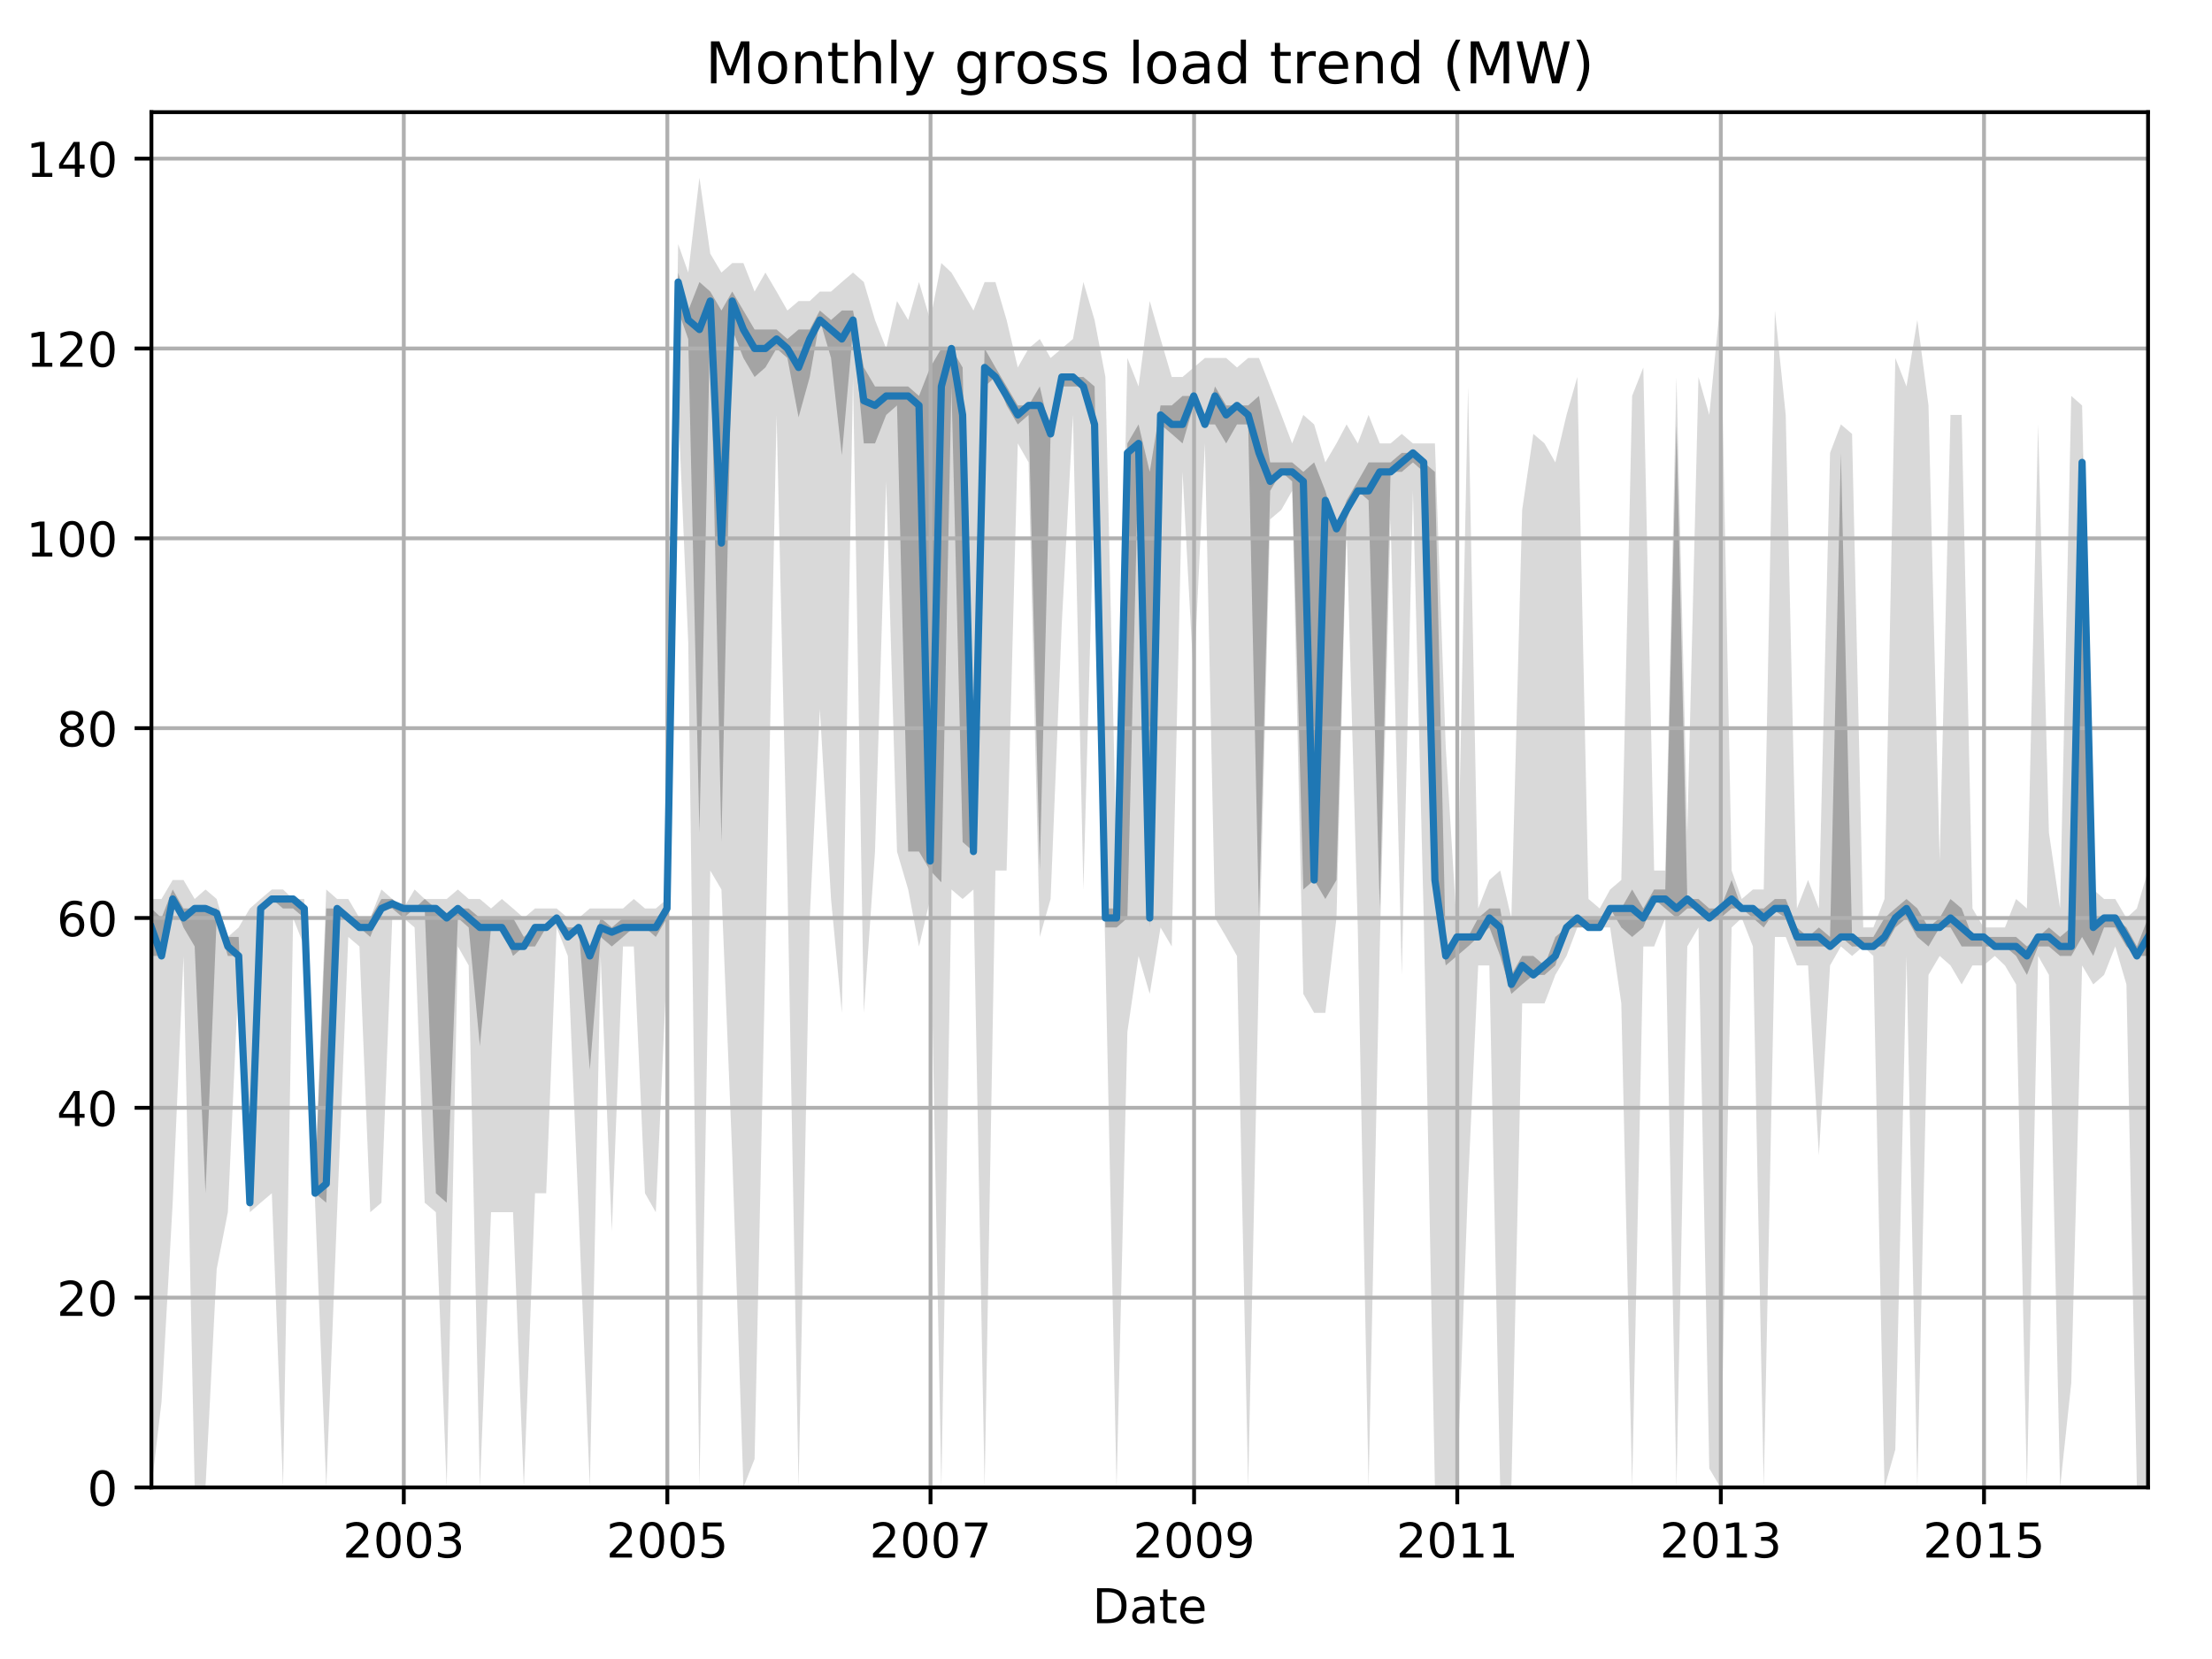 <?xml version="1.0" encoding="utf-8" standalone="no"?>
<!DOCTYPE svg PUBLIC "-//W3C//DTD SVG 1.1//EN"
  "http://www.w3.org/Graphics/SVG/1.1/DTD/svg11.dtd">
<!-- Created with matplotlib (http://matplotlib.org/) -->
<svg height="345.6pt" version="1.1" viewBox="0 0 460.8 345.6" width="460.8pt" xmlns="http://www.w3.org/2000/svg" xmlns:xlink="http://www.w3.org/1999/xlink">
 <defs>
  <style type="text/css">
*{stroke-linecap:butt;stroke-linejoin:round;}
  </style>
 </defs>
 <g id="figure_1">
  <g id="patch_1">
   <path d="M 0 345.6 
L 460.8 345.6 
L 460.8 0 
L 0 0 
z
" style="fill:none;"/>
  </g>
  <g id="axes_1">
   <g id="patch_2">
    <path d="M 31.543 309.863 
L 447.48 309.863 
L 447.48 23.365 
L 31.543 23.365 
z
" style="fill:none;"/>
   </g>
   <g id="PolyCollection_1">
    <path clip-path="url(#p658cdfc9d5)" d="M 31.543 187.276 
L 31.543 309.863 
L 33.646 292.069 
L 35.974 250.547 
L 38.227 199.139 
L 40.556 309.863 
L 42.809 309.863 
L 45.137 264.388 
L 47.465 252.524 
L 49.719 203.094 
L 52.047 252.524 
L 54.3 250.547 
L 56.628 248.57 
L 58.957 309.863 
L 61.06 191.231 
L 63.388 197.162 
L 65.641 250.547 
L 67.969 309.863 
L 70.223 252.524 
L 72.551 195.185 
L 74.879 197.162 
L 77.132 252.524 
L 79.461 250.547 
L 81.714 191.231 
L 84.042 191.231 
L 86.37 193.208 
L 88.473 250.547 
L 90.802 252.524 
L 93.055 309.863 
L 95.383 197.162 
L 97.636 201.117 
L 99.965 309.863 
L 102.293 252.524 
L 104.546 252.524 
L 106.874 252.524 
L 109.127 309.863 
L 111.456 248.57 
L 113.784 248.57 
L 115.962 193.208 
L 118.29 199.139 
L 120.544 252.524 
L 122.872 309.863 
L 125.125 199.139 
L 127.453 256.479 
L 129.782 197.162 
L 132.035 197.162 
L 134.363 248.57 
L 136.616 252.524 
L 138.945 201.117 
L 141.273 84.461 
L 143.376 133.891 
L 145.704 309.863 
L 147.957 181.345 
L 150.286 185.299 
L 152.539 240.661 
L 154.867 309.863 
L 157.195 303.932 
L 159.449 199.139 
L 161.777 86.438 
L 164.03 183.322 
L 166.358 309.863 
L 168.687 191.231 
L 170.79 147.732 
L 173.118 187.276 
L 175.371 211.003 
L 177.699 78.529 
L 179.952 211.003 
L 182.281 177.39 
L 184.609 100.279 
L 186.862 177.39 
L 189.19 185.299 
L 191.444 197.162 
L 193.772 187.276 
L 196.1 309.863 
L 198.203 185.299 
L 200.531 187.276 
L 202.785 185.299 
L 205.113 309.863 
L 207.366 181.345 
L 209.694 181.345 
L 212.023 92.37 
L 214.276 96.324 
L 216.604 195.185 
L 218.857 187.276 
L 221.186 129.937 
L 223.514 86.438 
L 225.692 185.299 
L 228.02 100.279 
L 230.273 199.139 
L 232.602 309.863 
L 234.855 214.957 
L 237.183 199.139 
L 239.512 207.048 
L 241.765 193.208 
L 244.093 197.162 
L 246.346 98.301 
L 248.674 141.8 
L 251.003 92.37 
L 253.106 191.231 
L 255.434 195.185 
L 257.687 199.139 
L 260.015 309.863 
L 262.269 201.117 
L 264.597 108.188 
L 266.925 106.21 
L 269.178 102.256 
L 271.507 207.048 
L 273.76 211.003 
L 276.088 211.003 
L 278.416 191.231 
L 280.519 110.165 
L 282.848 193.208 
L 285.101 309.863 
L 287.429 197.162 
L 289.682 108.188 
L 292.011 203.094 
L 294.339 102.256 
L 296.592 191.231 
L 298.92 309.863 
L 301.174 309.863 
L 303.502 309.863 
L 305.83 246.593 
L 307.933 201.117 
L 310.261 201.117 
L 312.515 309.863 
L 314.843 309.863 
L 317.096 209.026 
L 319.424 209.026 
L 321.753 209.026 
L 324.006 203.094 
L 326.334 199.139 
L 328.587 193.208 
L 330.915 193.208 
L 333.244 193.208 
L 335.422 193.208 
L 337.75 209.026 
L 340.003 309.863 
L 342.332 197.162 
L 344.585 197.162 
L 346.913 191.231 
L 349.241 309.863 
L 351.495 197.162 
L 353.823 193.208 
L 356.076 305.909 
L 358.404 309.863 
L 360.733 193.208 
L 362.836 191.231 
L 365.164 197.162 
L 367.417 309.863 
L 369.745 195.185 
L 371.998 195.185 
L 374.327 201.117 
L 376.655 201.117 
L 378.908 240.661 
L 381.237 201.117 
L 383.49 197.162 
L 385.818 199.139 
L 388.146 197.162 
L 390.249 199.139 
L 392.578 309.863 
L 394.831 301.955 
L 397.159 199.139 
L 399.412 309.863 
L 401.74 203.094 
L 404.069 199.139 
L 406.322 201.117 
L 408.65 205.071 
L 410.903 201.117 
L 413.232 201.117 
L 415.56 199.139 
L 417.663 201.117 
L 419.991 205.071 
L 422.244 309.863 
L 424.573 199.139 
L 426.826 203.094 
L 429.154 309.863 
L 431.482 288.114 
L 433.736 201.117 
L 436.064 205.071 
L 438.317 203.094 
L 440.645 197.162 
L 442.974 205.071 
L 445.152 309.863 
L 447.48 309.863 
L 447.48 181.345 
L 447.48 181.345 
L 445.152 189.253 
L 442.974 191.231 
L 440.645 187.276 
L 438.317 187.276 
L 436.064 185.299 
L 433.736 84.461 
L 431.482 82.484 
L 429.154 189.253 
L 426.826 173.436 
L 424.573 88.415 
L 422.244 189.253 
L 419.991 187.276 
L 417.663 193.208 
L 415.56 193.208 
L 413.232 193.208 
L 410.903 189.253 
L 408.65 86.438 
L 406.322 86.438 
L 404.069 179.367 
L 401.74 84.461 
L 399.412 66.666 
L 397.159 80.507 
L 394.831 74.575 
L 392.578 187.276 
L 390.249 193.208 
L 388.146 193.208 
L 385.818 90.393 
L 383.49 88.415 
L 381.237 94.347 
L 378.908 189.253 
L 376.655 183.322 
L 374.327 189.253 
L 371.998 86.438 
L 369.745 64.689 
L 367.417 185.299 
L 365.164 185.299 
L 362.836 187.276 
L 360.733 181.345 
L 358.404 62.712 
L 356.076 86.438 
L 353.823 78.529 
L 351.495 173.436 
L 349.241 78.529 
L 346.913 181.345 
L 344.585 181.345 
L 342.332 76.552 
L 340.003 82.484 
L 337.75 183.322 
L 335.422 185.299 
L 333.244 189.253 
L 330.915 187.276 
L 328.587 78.529 
L 326.334 86.438 
L 324.006 96.324 
L 321.753 92.37 
L 319.424 90.393 
L 317.096 106.21 
L 314.843 191.231 
L 312.515 181.345 
L 310.261 183.322 
L 307.933 189.253 
L 305.83 80.507 
L 303.502 193.208 
L 301.174 155.641 
L 298.92 92.37 
L 296.592 92.37 
L 294.339 92.37 
L 292.011 90.393 
L 289.682 92.37 
L 287.429 92.37 
L 285.101 86.438 
L 282.848 92.37 
L 280.519 88.415 
L 278.416 92.37 
L 276.088 96.324 
L 273.76 88.415 
L 271.507 86.438 
L 269.178 92.37 
L 266.925 86.438 
L 264.597 80.507 
L 262.269 74.575 
L 260.015 74.575 
L 257.687 76.552 
L 255.434 74.575 
L 253.106 74.575 
L 251.003 74.575 
L 248.674 76.552 
L 246.346 78.529 
L 244.093 78.529 
L 241.765 70.62 
L 239.512 62.712 
L 237.183 80.507 
L 234.855 74.575 
L 232.602 179.367 
L 230.273 78.529 
L 228.02 66.666 
L 225.692 58.757 
L 223.514 70.62 
L 221.186 72.598 
L 218.857 74.575 
L 216.604 70.62 
L 214.276 72.598 
L 212.023 76.552 
L 209.694 66.666 
L 207.366 58.757 
L 205.113 58.757 
L 202.785 64.689 
L 200.531 60.734 
L 198.203 56.78 
L 196.1 54.803 
L 193.772 66.666 
L 191.444 58.757 
L 189.19 66.666 
L 186.862 62.712 
L 184.609 72.598 
L 182.281 66.666 
L 179.952 58.757 
L 177.699 56.78 
L 175.371 58.757 
L 173.118 60.734 
L 170.79 60.734 
L 168.687 62.712 
L 166.358 62.712 
L 164.03 64.689 
L 161.777 60.734 
L 159.449 56.78 
L 157.195 60.734 
L 154.867 54.803 
L 152.539 54.803 
L 150.286 56.78 
L 147.957 52.826 
L 145.704 37.008 
L 143.376 56.78 
L 141.273 50.848 
L 138.945 187.276 
L 136.616 189.253 
L 134.363 189.253 
L 132.035 187.276 
L 129.782 189.253 
L 127.453 189.253 
L 125.125 189.253 
L 122.872 189.253 
L 120.544 191.231 
L 118.29 191.231 
L 115.962 189.253 
L 113.784 189.253 
L 111.456 189.253 
L 109.127 191.231 
L 106.874 189.253 
L 104.546 187.276 
L 102.293 189.253 
L 99.965 187.276 
L 97.636 187.276 
L 95.383 185.299 
L 93.055 187.276 
L 90.802 187.276 
L 88.473 187.276 
L 86.37 185.299 
L 84.042 189.253 
L 81.714 187.276 
L 79.461 185.299 
L 77.132 191.231 
L 74.879 191.231 
L 72.551 187.276 
L 70.223 187.276 
L 67.969 185.299 
L 65.641 244.615 
L 63.388 187.276 
L 61.06 187.276 
L 58.957 185.299 
L 56.628 185.299 
L 54.3 187.276 
L 52.047 189.253 
L 49.719 193.208 
L 47.465 195.185 
L 45.137 187.276 
L 42.809 185.299 
L 40.556 187.276 
L 38.227 183.322 
L 35.974 183.322 
L 33.646 187.276 
L 31.543 187.276 
z
" style="fill:#808080;fill-opacity:0.3;"/>
   </g>
   <g id="PolyCollection_2">
    <path clip-path="url(#p658cdfc9d5)" d="M 31.543 189.253 
L 31.543 199.139 
L 33.646 199.139 
L 35.974 187.276 
L 38.227 193.208 
L 40.556 197.162 
L 42.809 248.57 
L 45.137 191.231 
L 47.465 199.139 
L 49.719 199.139 
L 52.047 250.547 
L 54.3 189.253 
L 56.628 187.276 
L 58.957 189.253 
L 61.06 189.253 
L 63.388 191.231 
L 65.641 248.57 
L 67.969 250.547 
L 70.223 191.231 
L 72.551 191.231 
L 74.879 193.208 
L 77.132 195.185 
L 79.461 189.253 
L 81.714 189.253 
L 84.042 191.231 
L 86.37 189.253 
L 88.473 189.253 
L 90.802 248.57 
L 93.055 250.547 
L 95.383 191.231 
L 97.636 193.208 
L 99.965 217.923 
L 102.293 193.208 
L 104.546 193.208 
L 106.874 199.139 
L 109.127 197.162 
L 111.456 197.162 
L 113.784 193.208 
L 115.962 191.231 
L 118.29 195.185 
L 120.544 193.208 
L 122.872 222.866 
L 125.125 195.185 
L 127.453 197.162 
L 129.782 195.185 
L 132.035 193.208 
L 134.363 193.208 
L 136.616 195.185 
L 138.945 191.231 
L 141.273 64.689 
L 143.376 70.62 
L 145.704 173.436 
L 147.957 66.666 
L 150.286 175.413 
L 152.539 68.643 
L 154.867 74.575 
L 157.195 78.529 
L 159.449 76.552 
L 161.777 72.598 
L 164.03 74.575 
L 166.358 86.933 
L 168.687 78.529 
L 170.79 66.666 
L 173.118 74.575 
L 175.371 94.841 
L 177.699 68.643 
L 179.952 92.37 
L 182.281 92.37 
L 184.609 86.438 
L 186.862 84.461 
L 189.19 177.39 
L 191.444 177.39 
L 193.772 181.345 
L 196.1 183.816 
L 198.203 80.507 
L 200.531 175.413 
L 202.785 177.39 
L 205.113 80.507 
L 207.366 78.529 
L 209.694 84.461 
L 212.023 88.415 
L 214.276 86.438 
L 216.604 181.345 
L 218.857 90.393 
L 221.186 80.507 
L 223.514 80.507 
L 225.692 80.507 
L 228.02 92.37 
L 230.273 193.208 
L 232.602 193.208 
L 234.855 191.231 
L 237.183 94.347 
L 239.512 193.208 
L 241.765 88.415 
L 244.093 90.393 
L 246.346 92.37 
L 248.674 84.461 
L 251.003 88.415 
L 253.106 88.415 
L 255.434 92.37 
L 257.687 88.415 
L 260.015 88.415 
L 262.269 191.231 
L 264.597 102.256 
L 266.925 98.301 
L 269.178 100.279 
L 271.507 185.299 
L 273.76 183.322 
L 276.088 187.276 
L 278.416 183.322 
L 280.519 108.188 
L 282.848 102.256 
L 285.101 104.233 
L 287.429 189.253 
L 289.682 98.301 
L 292.011 98.301 
L 294.339 96.324 
L 296.592 98.301 
L 298.92 185.299 
L 301.174 201.117 
L 303.502 199.139 
L 305.83 197.162 
L 307.933 195.185 
L 310.261 193.208 
L 312.515 199.139 
L 314.843 207.048 
L 317.096 205.071 
L 319.424 203.094 
L 321.753 203.094 
L 324.006 201.117 
L 326.334 193.208 
L 328.587 193.208 
L 330.915 193.208 
L 333.244 193.208 
L 335.422 189.253 
L 337.75 193.208 
L 340.003 195.185 
L 342.332 193.208 
L 344.585 187.276 
L 346.913 189.253 
L 349.241 191.231 
L 351.495 189.253 
L 353.823 189.253 
L 356.076 191.231 
L 358.404 191.231 
L 360.733 189.253 
L 362.836 189.253 
L 365.164 191.231 
L 367.417 193.208 
L 369.745 189.748 
L 371.998 191.231 
L 374.327 197.162 
L 376.655 197.162 
L 378.908 197.162 
L 381.237 197.162 
L 383.49 195.185 
L 385.818 197.162 
L 388.146 197.162 
L 390.249 197.162 
L 392.578 197.162 
L 394.831 193.208 
L 397.159 191.231 
L 399.412 195.185 
L 401.74 197.162 
L 404.069 193.208 
L 406.322 193.208 
L 408.65 197.162 
L 410.903 197.162 
L 413.232 197.162 
L 415.56 197.162 
L 417.663 197.162 
L 419.991 199.139 
L 422.244 203.094 
L 424.573 197.162 
L 426.826 197.162 
L 429.154 199.139 
L 431.482 199.139 
L 433.736 195.185 
L 436.064 199.139 
L 438.317 193.208 
L 440.645 193.208 
L 442.974 197.162 
L 445.152 199.139 
L 447.48 199.139 
L 447.48 191.231 
L 447.48 191.231 
L 445.152 197.162 
L 442.974 193.208 
L 440.645 191.231 
L 438.317 191.231 
L 436.064 191.231 
L 433.736 94.347 
L 431.482 193.208 
L 429.154 195.185 
L 426.826 193.208 
L 424.573 195.185 
L 422.244 197.162 
L 419.991 195.185 
L 417.663 195.185 
L 415.56 195.185 
L 413.232 195.185 
L 410.903 195.185 
L 408.65 189.253 
L 406.322 187.276 
L 404.069 191.231 
L 401.74 193.208 
L 399.412 189.253 
L 397.159 187.276 
L 394.831 189.253 
L 392.578 191.231 
L 390.249 195.185 
L 388.146 195.185 
L 385.818 195.185 
L 383.49 94.347 
L 381.237 195.185 
L 378.908 193.208 
L 376.655 195.185 
L 374.327 193.208 
L 371.998 187.276 
L 369.745 187.276 
L 367.417 189.253 
L 365.164 189.253 
L 362.836 189.253 
L 360.733 183.322 
L 358.404 189.253 
L 356.076 189.253 
L 353.823 187.276 
L 351.495 187.276 
L 349.241 88.415 
L 346.913 185.299 
L 344.585 185.299 
L 342.332 189.253 
L 340.003 185.299 
L 337.75 189.253 
L 335.422 189.253 
L 333.244 191.231 
L 330.915 191.231 
L 328.587 191.231 
L 326.334 193.208 
L 324.006 195.185 
L 321.753 201.117 
L 319.424 199.139 
L 317.096 199.139 
L 314.843 203.094 
L 312.515 189.253 
L 310.261 189.253 
L 307.933 191.231 
L 305.83 195.185 
L 303.502 195.185 
L 301.174 197.162 
L 298.92 98.301 
L 296.592 96.324 
L 294.339 94.347 
L 292.011 94.347 
L 289.682 96.324 
L 287.429 96.324 
L 285.101 96.324 
L 282.848 100.279 
L 280.519 104.233 
L 278.416 110.165 
L 276.088 102.256 
L 273.76 96.324 
L 271.507 98.301 
L 269.178 96.324 
L 266.925 96.324 
L 264.597 96.324 
L 262.269 82.484 
L 260.015 84.461 
L 257.687 84.461 
L 255.434 84.461 
L 253.106 80.507 
L 251.003 88.415 
L 248.674 82.484 
L 246.346 82.484 
L 244.093 84.461 
L 241.765 84.461 
L 239.512 98.301 
L 237.183 88.415 
L 234.855 92.37 
L 232.602 189.253 
L 230.273 189.253 
L 228.02 80.507 
L 225.692 78.529 
L 223.514 78.529 
L 221.186 78.529 
L 218.857 90.393 
L 216.604 80.507 
L 214.276 84.461 
L 212.023 84.461 
L 209.694 80.507 
L 207.366 76.552 
L 205.113 72.598 
L 202.785 173.436 
L 200.531 76.552 
L 198.203 72.598 
L 196.1 72.598 
L 193.772 76.552 
L 191.444 82.484 
L 189.19 80.507 
L 186.862 80.507 
L 184.609 80.507 
L 182.281 80.507 
L 179.952 76.552 
L 177.699 64.689 
L 175.371 64.689 
L 173.118 66.666 
L 170.79 64.689 
L 168.687 68.643 
L 166.358 68.643 
L 164.03 70.62 
L 161.777 68.643 
L 159.449 68.643 
L 157.195 68.643 
L 154.867 64.689 
L 152.539 60.734 
L 150.286 64.689 
L 147.957 60.734 
L 145.704 58.757 
L 143.376 64.689 
L 141.273 56.78 
L 138.945 189.253 
L 136.616 191.231 
L 134.363 191.231 
L 132.035 191.231 
L 129.782 191.231 
L 127.453 193.208 
L 125.125 191.231 
L 122.872 199.139 
L 120.544 193.208 
L 118.29 193.208 
L 115.962 191.231 
L 113.784 193.208 
L 111.456 193.208 
L 109.127 195.185 
L 106.874 191.231 
L 104.546 191.231 
L 102.293 191.231 
L 99.965 191.231 
L 97.636 189.253 
L 95.383 189.253 
L 93.055 191.231 
L 90.802 189.253 
L 88.473 187.276 
L 86.37 189.253 
L 84.042 189.253 
L 81.714 187.276 
L 79.461 187.276 
L 77.132 191.231 
L 74.879 191.231 
L 72.551 191.231 
L 70.223 189.253 
L 67.969 189.253 
L 65.641 246.593 
L 63.388 189.253 
L 61.06 187.276 
L 58.957 187.276 
L 56.628 187.276 
L 54.3 189.253 
L 52.047 250.547 
L 49.719 195.185 
L 47.465 195.185 
L 45.137 189.253 
L 42.809 189.253 
L 40.556 189.253 
L 38.227 189.253 
L 35.974 185.299 
L 33.646 191.231 
L 31.543 189.253 
z
" style="fill:#808080;fill-opacity:0.6;"/>
   </g>
   <g id="matplotlib.axis_1">
    <g id="xtick_1">
     <g id="line2d_1">
      <path clip-path="url(#p658cdfc9d5)" d="M 84.117 309.863 
L 84.117 23.365 
" style="fill:none;stroke:#b0b0b0;stroke-linecap:square;stroke-width:0.8;"/>
     </g>
     <g id="line2d_2">
      <defs>
       <path d="M 0 0 
L 0 3.5 
" id="m9186e820cf" style="stroke:#000000;stroke-width:0.8;"/>
      </defs>
      <g>
       <use style="stroke:#000000;stroke-width:0.8;" x="84.117" xlink:href="#m9186e820cf" y="309.863"/>
      </g>
     </g>
     <g id="text_1">
      <!-- 2003 -->
      <defs>
       <path d="M 19.188 8.297 
L 53.609 8.297 
L 53.609 0 
L 7.328 0 
L 7.328 8.297 
Q 12.938 14.109 22.625 23.891 
Q 32.328 33.688 34.812 36.531 
Q 39.547 41.844 41.422 45.531 
Q 43.312 49.219 43.312 52.781 
Q 43.312 58.594 39.234 62.25 
Q 35.156 65.922 28.609 65.922 
Q 23.969 65.922 18.812 64.312 
Q 13.672 62.703 7.812 59.422 
L 7.812 69.391 
Q 13.766 71.781 18.938 73 
Q 24.125 74.219 28.422 74.219 
Q 39.75 74.219 46.484 68.547 
Q 53.219 62.891 53.219 53.422 
Q 53.219 48.922 51.531 44.891 
Q 49.859 40.875 45.406 35.406 
Q 44.188 33.984 37.641 27.219 
Q 31.109 20.453 19.188 8.297 
z
" id="DejaVuSans-32"/>
       <path d="M 31.781 66.406 
Q 24.172 66.406 20.328 58.906 
Q 16.5 51.422 16.5 36.375 
Q 16.5 21.391 20.328 13.891 
Q 24.172 6.391 31.781 6.391 
Q 39.453 6.391 43.281 13.891 
Q 47.125 21.391 47.125 36.375 
Q 47.125 51.422 43.281 58.906 
Q 39.453 66.406 31.781 66.406 
z
M 31.781 74.219 
Q 44.047 74.219 50.516 64.516 
Q 56.984 54.828 56.984 36.375 
Q 56.984 17.969 50.516 8.266 
Q 44.047 -1.422 31.781 -1.422 
Q 19.531 -1.422 13.062 8.266 
Q 6.594 17.969 6.594 36.375 
Q 6.594 54.828 13.062 64.516 
Q 19.531 74.219 31.781 74.219 
z
" id="DejaVuSans-30"/>
       <path d="M 40.578 39.312 
Q 47.656 37.797 51.625 33 
Q 55.609 28.219 55.609 21.188 
Q 55.609 10.406 48.188 4.484 
Q 40.766 -1.422 27.094 -1.422 
Q 22.516 -1.422 17.656 -0.516 
Q 12.797 0.391 7.625 2.203 
L 7.625 11.719 
Q 11.719 9.328 16.594 8.109 
Q 21.484 6.891 26.812 6.891 
Q 36.078 6.891 40.938 10.547 
Q 45.797 14.203 45.797 21.188 
Q 45.797 27.641 41.281 31.266 
Q 36.766 34.906 28.719 34.906 
L 20.219 34.906 
L 20.219 43.016 
L 29.109 43.016 
Q 36.375 43.016 40.234 45.922 
Q 44.094 48.828 44.094 54.297 
Q 44.094 59.906 40.109 62.906 
Q 36.141 65.922 28.719 65.922 
Q 24.656 65.922 20.016 65.031 
Q 15.375 64.156 9.812 62.312 
L 9.812 71.094 
Q 15.438 72.656 20.344 73.438 
Q 25.25 74.219 29.594 74.219 
Q 40.828 74.219 47.359 69.109 
Q 53.906 64.016 53.906 55.328 
Q 53.906 49.266 50.438 45.094 
Q 46.969 40.922 40.578 39.312 
z
" id="DejaVuSans-33"/>
      </defs>
      <g transform="translate(71.392 324.462)scale(0.1 -0.1)">
       <use xlink:href="#DejaVuSans-32"/>
       <use x="63.623" xlink:href="#DejaVuSans-30"/>
       <use x="127.246" xlink:href="#DejaVuSans-30"/>
       <use x="190.869" xlink:href="#DejaVuSans-33"/>
      </g>
     </g>
    </g>
    <g id="xtick_2">
     <g id="line2d_3">
      <path clip-path="url(#p658cdfc9d5)" d="M 139.02 309.863 
L 139.02 23.365 
" style="fill:none;stroke:#b0b0b0;stroke-linecap:square;stroke-width:0.8;"/>
     </g>
     <g id="line2d_4">
      <g>
       <use style="stroke:#000000;stroke-width:0.8;" x="139.02" xlink:href="#m9186e820cf" y="309.863"/>
      </g>
     </g>
     <g id="text_2">
      <!-- 2005 -->
      <defs>
       <path d="M 10.797 72.906 
L 49.516 72.906 
L 49.516 64.594 
L 19.828 64.594 
L 19.828 46.734 
Q 21.969 47.469 24.109 47.828 
Q 26.266 48.188 28.422 48.188 
Q 40.625 48.188 47.75 41.5 
Q 54.891 34.812 54.891 23.391 
Q 54.891 11.625 47.562 5.094 
Q 40.234 -1.422 26.906 -1.422 
Q 22.312 -1.422 17.547 -0.641 
Q 12.797 0.141 7.719 1.703 
L 7.719 11.625 
Q 12.109 9.234 16.797 8.062 
Q 21.484 6.891 26.703 6.891 
Q 35.156 6.891 40.078 11.328 
Q 45.016 15.766 45.016 23.391 
Q 45.016 31 40.078 35.438 
Q 35.156 39.891 26.703 39.891 
Q 22.75 39.891 18.812 39.016 
Q 14.891 38.141 10.797 36.281 
z
" id="DejaVuSans-35"/>
      </defs>
      <g transform="translate(126.295 324.462)scale(0.1 -0.1)">
       <use xlink:href="#DejaVuSans-32"/>
       <use x="63.623" xlink:href="#DejaVuSans-30"/>
       <use x="127.246" xlink:href="#DejaVuSans-30"/>
       <use x="190.869" xlink:href="#DejaVuSans-35"/>
      </g>
     </g>
    </g>
    <g id="xtick_3">
     <g id="line2d_5">
      <path clip-path="url(#p658cdfc9d5)" d="M 193.847 309.863 
L 193.847 23.365 
" style="fill:none;stroke:#b0b0b0;stroke-linecap:square;stroke-width:0.8;"/>
     </g>
     <g id="line2d_6">
      <g>
       <use style="stroke:#000000;stroke-width:0.8;" x="193.847" xlink:href="#m9186e820cf" y="309.863"/>
      </g>
     </g>
     <g id="text_3">
      <!-- 2007 -->
      <defs>
       <path d="M 8.203 72.906 
L 55.078 72.906 
L 55.078 68.703 
L 28.609 0 
L 18.312 0 
L 43.219 64.594 
L 8.203 64.594 
z
" id="DejaVuSans-37"/>
      </defs>
      <g transform="translate(181.122 324.462)scale(0.1 -0.1)">
       <use xlink:href="#DejaVuSans-32"/>
       <use x="63.623" xlink:href="#DejaVuSans-30"/>
       <use x="127.246" xlink:href="#DejaVuSans-30"/>
       <use x="190.869" xlink:href="#DejaVuSans-37"/>
      </g>
     </g>
    </g>
    <g id="xtick_4">
     <g id="line2d_7">
      <path clip-path="url(#p658cdfc9d5)" d="M 248.75 309.863 
L 248.75 23.365 
" style="fill:none;stroke:#b0b0b0;stroke-linecap:square;stroke-width:0.8;"/>
     </g>
     <g id="line2d_8">
      <g>
       <use style="stroke:#000000;stroke-width:0.8;" x="248.75" xlink:href="#m9186e820cf" y="309.863"/>
      </g>
     </g>
     <g id="text_4">
      <!-- 2009 -->
      <defs>
       <path d="M 10.984 1.516 
L 10.984 10.5 
Q 14.703 8.734 18.5 7.812 
Q 22.312 6.891 25.984 6.891 
Q 35.75 6.891 40.891 13.453 
Q 46.047 20.016 46.781 33.406 
Q 43.953 29.203 39.594 26.953 
Q 35.25 24.703 29.984 24.703 
Q 19.047 24.703 12.672 31.312 
Q 6.297 37.938 6.297 49.422 
Q 6.297 60.641 12.938 67.422 
Q 19.578 74.219 30.609 74.219 
Q 43.266 74.219 49.922 64.516 
Q 56.594 54.828 56.594 36.375 
Q 56.594 19.141 48.406 8.859 
Q 40.234 -1.422 26.422 -1.422 
Q 22.703 -1.422 18.891 -0.688 
Q 15.094 0.047 10.984 1.516 
z
M 30.609 32.422 
Q 37.25 32.422 41.125 36.953 
Q 45.016 41.5 45.016 49.422 
Q 45.016 57.281 41.125 61.844 
Q 37.25 66.406 30.609 66.406 
Q 23.969 66.406 20.094 61.844 
Q 16.219 57.281 16.219 49.422 
Q 16.219 41.5 20.094 36.953 
Q 23.969 32.422 30.609 32.422 
z
" id="DejaVuSans-39"/>
      </defs>
      <g transform="translate(236.025 324.462)scale(0.1 -0.1)">
       <use xlink:href="#DejaVuSans-32"/>
       <use x="63.623" xlink:href="#DejaVuSans-30"/>
       <use x="127.246" xlink:href="#DejaVuSans-30"/>
       <use x="190.869" xlink:href="#DejaVuSans-39"/>
      </g>
     </g>
    </g>
    <g id="xtick_5">
     <g id="line2d_9">
      <path clip-path="url(#p658cdfc9d5)" d="M 303.577 309.863 
L 303.577 23.365 
" style="fill:none;stroke:#b0b0b0;stroke-linecap:square;stroke-width:0.8;"/>
     </g>
     <g id="line2d_10">
      <g>
       <use style="stroke:#000000;stroke-width:0.8;" x="303.577" xlink:href="#m9186e820cf" y="309.863"/>
      </g>
     </g>
     <g id="text_5">
      <!-- 2011 -->
      <defs>
       <path d="M 12.406 8.297 
L 28.516 8.297 
L 28.516 63.922 
L 10.984 60.406 
L 10.984 69.391 
L 28.422 72.906 
L 38.281 72.906 
L 38.281 8.297 
L 54.391 8.297 
L 54.391 0 
L 12.406 0 
z
" id="DejaVuSans-31"/>
      </defs>
      <g transform="translate(290.852 324.462)scale(0.1 -0.1)">
       <use xlink:href="#DejaVuSans-32"/>
       <use x="63.623" xlink:href="#DejaVuSans-30"/>
       <use x="127.246" xlink:href="#DejaVuSans-31"/>
       <use x="190.869" xlink:href="#DejaVuSans-31"/>
      </g>
     </g>
    </g>
    <g id="xtick_6">
     <g id="line2d_11">
      <path clip-path="url(#p658cdfc9d5)" d="M 358.479 309.863 
L 358.479 23.365 
" style="fill:none;stroke:#b0b0b0;stroke-linecap:square;stroke-width:0.8;"/>
     </g>
     <g id="line2d_12">
      <g>
       <use style="stroke:#000000;stroke-width:0.8;" x="358.479" xlink:href="#m9186e820cf" y="309.863"/>
      </g>
     </g>
     <g id="text_6">
      <!-- 2013 -->
      <g transform="translate(345.754 324.462)scale(0.1 -0.1)">
       <use xlink:href="#DejaVuSans-32"/>
       <use x="63.623" xlink:href="#DejaVuSans-30"/>
       <use x="127.246" xlink:href="#DejaVuSans-31"/>
       <use x="190.869" xlink:href="#DejaVuSans-33"/>
      </g>
     </g>
    </g>
    <g id="xtick_7">
     <g id="line2d_13">
      <path clip-path="url(#p658cdfc9d5)" d="M 413.307 309.863 
L 413.307 23.365 
" style="fill:none;stroke:#b0b0b0;stroke-linecap:square;stroke-width:0.8;"/>
     </g>
     <g id="line2d_14">
      <g>
       <use style="stroke:#000000;stroke-width:0.8;" x="413.307" xlink:href="#m9186e820cf" y="309.863"/>
      </g>
     </g>
     <g id="text_7">
      <!-- 2015 -->
      <g transform="translate(400.582 324.462)scale(0.1 -0.1)">
       <use xlink:href="#DejaVuSans-32"/>
       <use x="63.623" xlink:href="#DejaVuSans-30"/>
       <use x="127.246" xlink:href="#DejaVuSans-31"/>
       <use x="190.869" xlink:href="#DejaVuSans-35"/>
      </g>
     </g>
    </g>
    <g id="text_8">
     <!-- Date -->
     <defs>
      <path d="M 19.672 64.797 
L 19.672 8.109 
L 31.594 8.109 
Q 46.688 8.109 53.688 14.938 
Q 60.688 21.781 60.688 36.531 
Q 60.688 51.172 53.688 57.984 
Q 46.688 64.797 31.594 64.797 
z
M 9.812 72.906 
L 30.078 72.906 
Q 51.266 72.906 61.172 64.094 
Q 71.094 55.281 71.094 36.531 
Q 71.094 17.672 61.125 8.828 
Q 51.172 0 30.078 0 
L 9.812 0 
z
" id="DejaVuSans-44"/>
      <path d="M 34.281 27.484 
Q 23.391 27.484 19.188 25 
Q 14.984 22.516 14.984 16.5 
Q 14.984 11.719 18.141 8.906 
Q 21.297 6.109 26.703 6.109 
Q 34.188 6.109 38.703 11.406 
Q 43.219 16.703 43.219 25.484 
L 43.219 27.484 
z
M 52.203 31.203 
L 52.203 0 
L 43.219 0 
L 43.219 8.297 
Q 40.141 3.328 35.547 0.953 
Q 30.953 -1.422 24.312 -1.422 
Q 15.922 -1.422 10.953 3.297 
Q 6 8.016 6 15.922 
Q 6 25.141 12.172 29.828 
Q 18.359 34.516 30.609 34.516 
L 43.219 34.516 
L 43.219 35.406 
Q 43.219 41.609 39.141 45 
Q 35.062 48.391 27.688 48.391 
Q 23 48.391 18.547 47.266 
Q 14.109 46.141 10.016 43.891 
L 10.016 52.203 
Q 14.938 54.109 19.578 55.047 
Q 24.219 56 28.609 56 
Q 40.484 56 46.344 49.844 
Q 52.203 43.703 52.203 31.203 
z
" id="DejaVuSans-61"/>
      <path d="M 18.312 70.219 
L 18.312 54.688 
L 36.812 54.688 
L 36.812 47.703 
L 18.312 47.703 
L 18.312 18.016 
Q 18.312 11.328 20.141 9.422 
Q 21.969 7.516 27.594 7.516 
L 36.812 7.516 
L 36.812 0 
L 27.594 0 
Q 17.188 0 13.234 3.875 
Q 9.281 7.766 9.281 18.016 
L 9.281 47.703 
L 2.688 47.703 
L 2.688 54.688 
L 9.281 54.688 
L 9.281 70.219 
z
" id="DejaVuSans-74"/>
      <path d="M 56.203 29.594 
L 56.203 25.203 
L 14.891 25.203 
Q 15.484 15.922 20.484 11.062 
Q 25.484 6.203 34.422 6.203 
Q 39.594 6.203 44.453 7.469 
Q 49.312 8.734 54.109 11.281 
L 54.109 2.781 
Q 49.266 0.734 44.188 -0.344 
Q 39.109 -1.422 33.891 -1.422 
Q 20.797 -1.422 13.156 6.188 
Q 5.516 13.812 5.516 26.812 
Q 5.516 40.234 12.766 48.109 
Q 20.016 56 32.328 56 
Q 43.359 56 49.781 48.891 
Q 56.203 41.797 56.203 29.594 
z
M 47.219 32.234 
Q 47.125 39.594 43.094 43.984 
Q 39.062 48.391 32.422 48.391 
Q 24.906 48.391 20.391 44.141 
Q 15.875 39.891 15.188 32.172 
z
" id="DejaVuSans-65"/>
     </defs>
     <g transform="translate(227.561 338.14)scale(0.1 -0.1)">
      <use xlink:href="#DejaVuSans-44"/>
      <use x="77.002" xlink:href="#DejaVuSans-61"/>
      <use x="138.281" xlink:href="#DejaVuSans-74"/>
      <use x="177.49" xlink:href="#DejaVuSans-65"/>
     </g>
    </g>
   </g>
   <g id="matplotlib.axis_2">
    <g id="ytick_1">
     <g id="line2d_15">
      <path clip-path="url(#p658cdfc9d5)" d="M 31.543 309.863 
L 447.48 309.863 
" style="fill:none;stroke:#b0b0b0;stroke-linecap:square;stroke-width:0.8;"/>
     </g>
     <g id="line2d_16">
      <defs>
       <path d="M 0 0 
L -3.5 0 
" id="m29b3ccf227" style="stroke:#000000;stroke-width:0.8;"/>
      </defs>
      <g>
       <use style="stroke:#000000;stroke-width:0.8;" x="31.543" xlink:href="#m29b3ccf227" y="309.863"/>
      </g>
     </g>
     <g id="text_9">
      <!-- 0 -->
      <g transform="translate(18.18 313.663)scale(0.1 -0.1)">
       <use xlink:href="#DejaVuSans-30"/>
      </g>
     </g>
    </g>
    <g id="ytick_2">
     <g id="line2d_17">
      <path clip-path="url(#p658cdfc9d5)" d="M 31.543 270.319 
L 447.48 270.319 
" style="fill:none;stroke:#b0b0b0;stroke-linecap:square;stroke-width:0.8;"/>
     </g>
     <g id="line2d_18">
      <g>
       <use style="stroke:#000000;stroke-width:0.8;" x="31.543" xlink:href="#m29b3ccf227" y="270.319"/>
      </g>
     </g>
     <g id="text_10">
      <!-- 20 -->
      <g transform="translate(11.818 274.118)scale(0.1 -0.1)">
       <use xlink:href="#DejaVuSans-32"/>
       <use x="63.623" xlink:href="#DejaVuSans-30"/>
      </g>
     </g>
    </g>
    <g id="ytick_3">
     <g id="line2d_19">
      <path clip-path="url(#p658cdfc9d5)" d="M 31.543 230.775 
L 447.48 230.775 
" style="fill:none;stroke:#b0b0b0;stroke-linecap:square;stroke-width:0.8;"/>
     </g>
     <g id="line2d_20">
      <g>
       <use style="stroke:#000000;stroke-width:0.8;" x="31.543" xlink:href="#m29b3ccf227" y="230.775"/>
      </g>
     </g>
     <g id="text_11">
      <!-- 40 -->
      <defs>
       <path d="M 37.797 64.312 
L 12.891 25.391 
L 37.797 25.391 
z
M 35.203 72.906 
L 47.609 72.906 
L 47.609 25.391 
L 58.016 25.391 
L 58.016 17.188 
L 47.609 17.188 
L 47.609 0 
L 37.797 0 
L 37.797 17.188 
L 4.891 17.188 
L 4.891 26.703 
z
" id="DejaVuSans-34"/>
      </defs>
      <g transform="translate(11.818 234.574)scale(0.1 -0.1)">
       <use xlink:href="#DejaVuSans-34"/>
       <use x="63.623" xlink:href="#DejaVuSans-30"/>
      </g>
     </g>
    </g>
    <g id="ytick_4">
     <g id="line2d_21">
      <path clip-path="url(#p658cdfc9d5)" d="M 31.543 191.231 
L 447.48 191.231 
" style="fill:none;stroke:#b0b0b0;stroke-linecap:square;stroke-width:0.8;"/>
     </g>
     <g id="line2d_22">
      <g>
       <use style="stroke:#000000;stroke-width:0.8;" x="31.543" xlink:href="#m29b3ccf227" y="191.231"/>
      </g>
     </g>
     <g id="text_12">
      <!-- 60 -->
      <defs>
       <path d="M 33.016 40.375 
Q 26.375 40.375 22.484 35.828 
Q 18.609 31.297 18.609 23.391 
Q 18.609 15.531 22.484 10.953 
Q 26.375 6.391 33.016 6.391 
Q 39.656 6.391 43.531 10.953 
Q 47.406 15.531 47.406 23.391 
Q 47.406 31.297 43.531 35.828 
Q 39.656 40.375 33.016 40.375 
z
M 52.594 71.297 
L 52.594 62.312 
Q 48.875 64.062 45.094 64.984 
Q 41.312 65.922 37.594 65.922 
Q 27.828 65.922 22.672 59.328 
Q 17.531 52.734 16.797 39.406 
Q 19.672 43.656 24.016 45.922 
Q 28.375 48.188 33.594 48.188 
Q 44.578 48.188 50.953 41.516 
Q 57.328 34.859 57.328 23.391 
Q 57.328 12.156 50.688 5.359 
Q 44.047 -1.422 33.016 -1.422 
Q 20.359 -1.422 13.672 8.266 
Q 6.984 17.969 6.984 36.375 
Q 6.984 53.656 15.188 63.938 
Q 23.391 74.219 37.203 74.219 
Q 40.922 74.219 44.703 73.484 
Q 48.484 72.75 52.594 71.297 
z
" id="DejaVuSans-36"/>
      </defs>
      <g transform="translate(11.818 195.03)scale(0.1 -0.1)">
       <use xlink:href="#DejaVuSans-36"/>
       <use x="63.623" xlink:href="#DejaVuSans-30"/>
      </g>
     </g>
    </g>
    <g id="ytick_5">
     <g id="line2d_23">
      <path clip-path="url(#p658cdfc9d5)" d="M 31.543 151.686 
L 447.48 151.686 
" style="fill:none;stroke:#b0b0b0;stroke-linecap:square;stroke-width:0.8;"/>
     </g>
     <g id="line2d_24">
      <g>
       <use style="stroke:#000000;stroke-width:0.8;" x="31.543" xlink:href="#m29b3ccf227" y="151.686"/>
      </g>
     </g>
     <g id="text_13">
      <!-- 80 -->
      <defs>
       <path d="M 31.781 34.625 
Q 24.75 34.625 20.719 30.859 
Q 16.703 27.094 16.703 20.516 
Q 16.703 13.922 20.719 10.156 
Q 24.75 6.391 31.781 6.391 
Q 38.812 6.391 42.859 10.172 
Q 46.922 13.969 46.922 20.516 
Q 46.922 27.094 42.891 30.859 
Q 38.875 34.625 31.781 34.625 
z
M 21.922 38.812 
Q 15.578 40.375 12.031 44.719 
Q 8.5 49.078 8.5 55.328 
Q 8.5 64.062 14.719 69.141 
Q 20.953 74.219 31.781 74.219 
Q 42.672 74.219 48.875 69.141 
Q 55.078 64.062 55.078 55.328 
Q 55.078 49.078 51.531 44.719 
Q 48 40.375 41.703 38.812 
Q 48.828 37.156 52.797 32.312 
Q 56.781 27.484 56.781 20.516 
Q 56.781 9.906 50.312 4.234 
Q 43.844 -1.422 31.781 -1.422 
Q 19.734 -1.422 13.25 4.234 
Q 6.781 9.906 6.781 20.516 
Q 6.781 27.484 10.781 32.312 
Q 14.797 37.156 21.922 38.812 
z
M 18.312 54.391 
Q 18.312 48.734 21.844 45.562 
Q 25.391 42.391 31.781 42.391 
Q 38.141 42.391 41.719 45.562 
Q 45.312 48.734 45.312 54.391 
Q 45.312 60.062 41.719 63.234 
Q 38.141 66.406 31.781 66.406 
Q 25.391 66.406 21.844 63.234 
Q 18.312 60.062 18.312 54.391 
z
" id="DejaVuSans-38"/>
      </defs>
      <g transform="translate(11.818 155.486)scale(0.1 -0.1)">
       <use xlink:href="#DejaVuSans-38"/>
       <use x="63.623" xlink:href="#DejaVuSans-30"/>
      </g>
     </g>
    </g>
    <g id="ytick_6">
     <g id="line2d_25">
      <path clip-path="url(#p658cdfc9d5)" d="M 31.543 112.142 
L 447.48 112.142 
" style="fill:none;stroke:#b0b0b0;stroke-linecap:square;stroke-width:0.8;"/>
     </g>
     <g id="line2d_26">
      <g>
       <use style="stroke:#000000;stroke-width:0.8;" x="31.543" xlink:href="#m29b3ccf227" y="112.142"/>
      </g>
     </g>
     <g id="text_14">
      <!-- 100 -->
      <g transform="translate(5.455 115.941)scale(0.1 -0.1)">
       <use xlink:href="#DejaVuSans-31"/>
       <use x="63.623" xlink:href="#DejaVuSans-30"/>
       <use x="127.246" xlink:href="#DejaVuSans-30"/>
      </g>
     </g>
    </g>
    <g id="ytick_7">
     <g id="line2d_27">
      <path clip-path="url(#p658cdfc9d5)" d="M 31.543 72.598 
L 447.48 72.598 
" style="fill:none;stroke:#b0b0b0;stroke-linecap:square;stroke-width:0.8;"/>
     </g>
     <g id="line2d_28">
      <g>
       <use style="stroke:#000000;stroke-width:0.8;" x="31.543" xlink:href="#m29b3ccf227" y="72.598"/>
      </g>
     </g>
     <g id="text_15">
      <!-- 120 -->
      <g transform="translate(5.455 76.397)scale(0.1 -0.1)">
       <use xlink:href="#DejaVuSans-31"/>
       <use x="63.623" xlink:href="#DejaVuSans-32"/>
       <use x="127.246" xlink:href="#DejaVuSans-30"/>
      </g>
     </g>
    </g>
    <g id="ytick_8">
     <g id="line2d_29">
      <path clip-path="url(#p658cdfc9d5)" d="M 31.543 33.053 
L 447.48 33.053 
" style="fill:none;stroke:#b0b0b0;stroke-linecap:square;stroke-width:0.8;"/>
     </g>
     <g id="line2d_30">
      <g>
       <use style="stroke:#000000;stroke-width:0.8;" x="31.543" xlink:href="#m29b3ccf227" y="33.053"/>
      </g>
     </g>
     <g id="text_16">
      <!-- 140 -->
      <g transform="translate(5.455 36.853)scale(0.1 -0.1)">
       <use xlink:href="#DejaVuSans-31"/>
       <use x="63.623" xlink:href="#DejaVuSans-34"/>
       <use x="127.246" xlink:href="#DejaVuSans-30"/>
      </g>
     </g>
    </g>
   </g>
   <g id="line2d_31">
    <path clip-path="url(#p658cdfc9d5)" d="M 31.543 193.208 
L 33.646 199.139 
L 35.974 187.276 
L 38.227 191.231 
L 40.556 189.253 
L 42.809 189.253 
L 45.137 190.242 
L 47.465 197.162 
L 49.719 199.139 
L 52.047 250.547 
L 54.3 189.253 
L 56.628 187.276 
L 61.06 187.276 
L 63.388 189.253 
L 65.641 248.57 
L 67.969 246.593 
L 70.223 189.253 
L 74.879 193.208 
L 77.132 193.208 
L 79.461 189.253 
L 81.714 188.265 
L 84.042 189.253 
L 90.802 189.253 
L 93.055 191.231 
L 95.383 189.253 
L 99.965 193.208 
L 104.546 193.208 
L 106.874 197.162 
L 109.127 197.162 
L 111.456 193.208 
L 113.784 193.208 
L 115.962 191.231 
L 118.29 195.185 
L 120.544 193.208 
L 122.872 199.139 
L 125.125 193.208 
L 127.453 194.196 
L 129.782 193.208 
L 136.616 193.208 
L 138.945 189.253 
L 141.273 58.757 
L 143.376 66.666 
L 145.704 68.643 
L 147.957 62.712 
L 150.286 113.131 
L 152.539 62.712 
L 154.867 68.643 
L 157.195 72.598 
L 159.449 72.598 
L 161.777 70.62 
L 164.03 72.598 
L 166.358 76.552 
L 168.687 70.62 
L 170.79 66.666 
L 175.371 70.62 
L 177.699 66.666 
L 179.952 83.472 
L 182.281 84.461 
L 184.609 82.484 
L 189.19 82.484 
L 191.444 84.461 
L 193.772 179.367 
L 196.1 80.507 
L 198.203 72.598 
L 200.531 86.438 
L 202.785 177.39 
L 205.113 76.552 
L 207.366 78.529 
L 212.023 86.438 
L 214.276 84.461 
L 216.604 84.461 
L 218.857 90.393 
L 221.186 78.529 
L 223.514 78.529 
L 225.692 80.507 
L 228.02 88.415 
L 230.273 191.231 
L 232.602 191.231 
L 234.855 94.347 
L 237.183 92.37 
L 239.512 191.231 
L 241.765 86.438 
L 244.093 88.415 
L 246.346 88.415 
L 248.674 82.484 
L 251.003 88.415 
L 253.106 82.484 
L 255.434 86.438 
L 257.687 84.461 
L 260.015 86.438 
L 262.269 94.347 
L 264.597 100.279 
L 266.925 98.301 
L 269.178 98.301 
L 271.507 100.279 
L 273.76 183.322 
L 276.088 104.233 
L 278.416 110.165 
L 280.519 106.21 
L 282.848 102.256 
L 285.101 102.256 
L 287.429 98.301 
L 289.682 98.301 
L 294.339 94.347 
L 296.592 96.324 
L 298.92 183.322 
L 301.174 199.139 
L 303.502 195.185 
L 307.933 195.185 
L 310.261 191.231 
L 312.515 193.208 
L 314.843 205.071 
L 317.096 201.117 
L 319.424 203.094 
L 324.006 199.139 
L 326.334 193.208 
L 328.587 191.231 
L 330.915 193.208 
L 333.244 193.208 
L 335.422 189.253 
L 340.003 189.253 
L 342.332 191.231 
L 344.585 187.276 
L 346.913 187.276 
L 349.241 189.253 
L 351.495 187.276 
L 356.076 191.231 
L 360.733 187.276 
L 362.836 189.253 
L 365.164 189.253 
L 367.417 191.231 
L 369.745 189.253 
L 371.998 189.253 
L 374.327 195.185 
L 378.908 195.185 
L 381.237 197.162 
L 383.49 195.185 
L 385.818 195.185 
L 388.146 197.162 
L 390.249 197.162 
L 392.578 195.185 
L 394.831 191.231 
L 397.159 189.253 
L 399.412 193.208 
L 404.069 193.208 
L 406.322 191.231 
L 410.903 195.185 
L 413.232 195.185 
L 415.56 197.162 
L 419.991 197.162 
L 422.244 199.139 
L 424.573 195.185 
L 426.826 195.185 
L 429.154 197.162 
L 431.482 197.162 
L 433.736 96.324 
L 436.064 193.208 
L 438.317 191.231 
L 440.645 191.231 
L 442.974 195.185 
L 445.152 199.139 
L 447.48 195.185 
L 447.48 195.185 
" style="fill:none;stroke:#1f77b4;stroke-linecap:square;stroke-width:1.5;"/>
   </g>
   <g id="patch_3">
    <path d="M 31.543 309.863 
L 31.543 23.365 
" style="fill:none;stroke:#000000;stroke-linecap:square;stroke-linejoin:miter;stroke-width:0.8;"/>
   </g>
   <g id="patch_4">
    <path d="M 447.48 309.863 
L 447.48 23.365 
" style="fill:none;stroke:#000000;stroke-linecap:square;stroke-linejoin:miter;stroke-width:0.8;"/>
   </g>
   <g id="patch_5">
    <path d="M 31.543 309.863 
L 447.48 309.863 
" style="fill:none;stroke:#000000;stroke-linecap:square;stroke-linejoin:miter;stroke-width:0.8;"/>
   </g>
   <g id="patch_6">
    <path d="M 31.543 23.365 
L 447.48 23.365 
" style="fill:none;stroke:#000000;stroke-linecap:square;stroke-linejoin:miter;stroke-width:0.8;"/>
   </g>
   <g id="text_17">
    <!-- Monthly gross load trend (MW) -->
    <defs>
     <path d="M 9.812 72.906 
L 24.516 72.906 
L 43.109 23.297 
L 61.812 72.906 
L 76.516 72.906 
L 76.516 0 
L 66.891 0 
L 66.891 64.016 
L 48.094 14.016 
L 38.188 14.016 
L 19.391 64.016 
L 19.391 0 
L 9.812 0 
z
" id="DejaVuSans-4d"/>
     <path d="M 30.609 48.391 
Q 23.391 48.391 19.188 42.75 
Q 14.984 37.109 14.984 27.297 
Q 14.984 17.484 19.156 11.844 
Q 23.344 6.203 30.609 6.203 
Q 37.797 6.203 41.984 11.859 
Q 46.188 17.531 46.188 27.297 
Q 46.188 37.016 41.984 42.703 
Q 37.797 48.391 30.609 48.391 
z
M 30.609 56 
Q 42.328 56 49.016 48.375 
Q 55.719 40.766 55.719 27.297 
Q 55.719 13.875 49.016 6.219 
Q 42.328 -1.422 30.609 -1.422 
Q 18.844 -1.422 12.172 6.219 
Q 5.516 13.875 5.516 27.297 
Q 5.516 40.766 12.172 48.375 
Q 18.844 56 30.609 56 
z
" id="DejaVuSans-6f"/>
     <path d="M 54.891 33.016 
L 54.891 0 
L 45.906 0 
L 45.906 32.719 
Q 45.906 40.484 42.875 44.328 
Q 39.844 48.188 33.797 48.188 
Q 26.516 48.188 22.312 43.547 
Q 18.109 38.922 18.109 30.906 
L 18.109 0 
L 9.078 0 
L 9.078 54.688 
L 18.109 54.688 
L 18.109 46.188 
Q 21.344 51.125 25.703 53.562 
Q 30.078 56 35.797 56 
Q 45.219 56 50.047 50.172 
Q 54.891 44.344 54.891 33.016 
z
" id="DejaVuSans-6e"/>
     <path d="M 54.891 33.016 
L 54.891 0 
L 45.906 0 
L 45.906 32.719 
Q 45.906 40.484 42.875 44.328 
Q 39.844 48.188 33.797 48.188 
Q 26.516 48.188 22.312 43.547 
Q 18.109 38.922 18.109 30.906 
L 18.109 0 
L 9.078 0 
L 9.078 75.984 
L 18.109 75.984 
L 18.109 46.188 
Q 21.344 51.125 25.703 53.562 
Q 30.078 56 35.797 56 
Q 45.219 56 50.047 50.172 
Q 54.891 44.344 54.891 33.016 
z
" id="DejaVuSans-68"/>
     <path d="M 9.422 75.984 
L 18.406 75.984 
L 18.406 0 
L 9.422 0 
z
" id="DejaVuSans-6c"/>
     <path d="M 32.172 -5.078 
Q 28.375 -14.844 24.75 -17.812 
Q 21.141 -20.797 15.094 -20.797 
L 7.906 -20.797 
L 7.906 -13.281 
L 13.188 -13.281 
Q 16.891 -13.281 18.938 -11.516 
Q 21 -9.766 23.484 -3.219 
L 25.094 0.875 
L 2.984 54.688 
L 12.5 54.688 
L 29.594 11.922 
L 46.688 54.688 
L 56.203 54.688 
z
" id="DejaVuSans-79"/>
     <path id="DejaVuSans-20"/>
     <path d="M 45.406 27.984 
Q 45.406 37.75 41.375 43.109 
Q 37.359 48.484 30.078 48.484 
Q 22.859 48.484 18.828 43.109 
Q 14.797 37.75 14.797 27.984 
Q 14.797 18.266 18.828 12.891 
Q 22.859 7.516 30.078 7.516 
Q 37.359 7.516 41.375 12.891 
Q 45.406 18.266 45.406 27.984 
z
M 54.391 6.781 
Q 54.391 -7.172 48.188 -13.984 
Q 42 -20.797 29.203 -20.797 
Q 24.469 -20.797 20.266 -20.094 
Q 16.062 -19.391 12.109 -17.922 
L 12.109 -9.188 
Q 16.062 -11.328 19.922 -12.344 
Q 23.781 -13.375 27.781 -13.375 
Q 36.625 -13.375 41.016 -8.766 
Q 45.406 -4.156 45.406 5.172 
L 45.406 9.625 
Q 42.625 4.781 38.281 2.391 
Q 33.938 0 27.875 0 
Q 17.828 0 11.672 7.656 
Q 5.516 15.328 5.516 27.984 
Q 5.516 40.672 11.672 48.328 
Q 17.828 56 27.875 56 
Q 33.938 56 38.281 53.609 
Q 42.625 51.219 45.406 46.391 
L 45.406 54.688 
L 54.391 54.688 
z
" id="DejaVuSans-67"/>
     <path d="M 41.109 46.297 
Q 39.594 47.172 37.812 47.578 
Q 36.031 48 33.891 48 
Q 26.266 48 22.188 43.047 
Q 18.109 38.094 18.109 28.812 
L 18.109 0 
L 9.078 0 
L 9.078 54.688 
L 18.109 54.688 
L 18.109 46.188 
Q 20.953 51.172 25.484 53.578 
Q 30.031 56 36.531 56 
Q 37.453 56 38.578 55.875 
Q 39.703 55.766 41.062 55.516 
z
" id="DejaVuSans-72"/>
     <path d="M 44.281 53.078 
L 44.281 44.578 
Q 40.484 46.531 36.375 47.5 
Q 32.281 48.484 27.875 48.484 
Q 21.188 48.484 17.844 46.438 
Q 14.5 44.391 14.5 40.281 
Q 14.5 37.156 16.891 35.375 
Q 19.281 33.594 26.516 31.984 
L 29.594 31.297 
Q 39.156 29.25 43.188 25.516 
Q 47.219 21.781 47.219 15.094 
Q 47.219 7.469 41.188 3.016 
Q 35.156 -1.422 24.609 -1.422 
Q 20.219 -1.422 15.453 -0.562 
Q 10.688 0.297 5.422 2 
L 5.422 11.281 
Q 10.406 8.688 15.234 7.391 
Q 20.062 6.109 24.812 6.109 
Q 31.156 6.109 34.562 8.281 
Q 37.984 10.453 37.984 14.406 
Q 37.984 18.062 35.516 20.016 
Q 33.062 21.969 24.703 23.781 
L 21.578 24.516 
Q 13.234 26.266 9.516 29.906 
Q 5.812 33.547 5.812 39.891 
Q 5.812 47.609 11.281 51.797 
Q 16.75 56 26.812 56 
Q 31.781 56 36.172 55.266 
Q 40.578 54.547 44.281 53.078 
z
" id="DejaVuSans-73"/>
     <path d="M 45.406 46.391 
L 45.406 75.984 
L 54.391 75.984 
L 54.391 0 
L 45.406 0 
L 45.406 8.203 
Q 42.578 3.328 38.25 0.953 
Q 33.938 -1.422 27.875 -1.422 
Q 17.969 -1.422 11.734 6.484 
Q 5.516 14.406 5.516 27.297 
Q 5.516 40.188 11.734 48.094 
Q 17.969 56 27.875 56 
Q 33.938 56 38.25 53.625 
Q 42.578 51.266 45.406 46.391 
z
M 14.797 27.297 
Q 14.797 17.391 18.875 11.75 
Q 22.953 6.109 30.078 6.109 
Q 37.203 6.109 41.297 11.75 
Q 45.406 17.391 45.406 27.297 
Q 45.406 37.203 41.297 42.844 
Q 37.203 48.484 30.078 48.484 
Q 22.953 48.484 18.875 42.844 
Q 14.797 37.203 14.797 27.297 
z
" id="DejaVuSans-64"/>
     <path d="M 31 75.875 
Q 24.469 64.656 21.281 53.656 
Q 18.109 42.672 18.109 31.391 
Q 18.109 20.125 21.312 9.062 
Q 24.516 -2 31 -13.188 
L 23.188 -13.188 
Q 15.875 -1.703 12.234 9.375 
Q 8.594 20.453 8.594 31.391 
Q 8.594 42.281 12.203 53.312 
Q 15.828 64.359 23.188 75.875 
z
" id="DejaVuSans-28"/>
     <path d="M 3.328 72.906 
L 13.281 72.906 
L 28.609 11.281 
L 43.891 72.906 
L 54.984 72.906 
L 70.312 11.281 
L 85.594 72.906 
L 95.609 72.906 
L 77.297 0 
L 64.891 0 
L 49.516 63.281 
L 33.984 0 
L 21.578 0 
z
" id="DejaVuSans-57"/>
     <path d="M 8.016 75.875 
L 15.828 75.875 
Q 23.141 64.359 26.781 53.312 
Q 30.422 42.281 30.422 31.391 
Q 30.422 20.453 26.781 9.375 
Q 23.141 -1.703 15.828 -13.188 
L 8.016 -13.188 
Q 14.5 -2 17.703 9.062 
Q 20.906 20.125 20.906 31.391 
Q 20.906 42.672 17.703 53.656 
Q 14.5 64.656 8.016 75.875 
z
" id="DejaVuSans-29"/>
    </defs>
    <g transform="translate(146.929 17.365)scale(0.12 -0.12)">
     <use xlink:href="#DejaVuSans-4d"/>
     <use x="86.279" xlink:href="#DejaVuSans-6f"/>
     <use x="147.461" xlink:href="#DejaVuSans-6e"/>
     <use x="210.84" xlink:href="#DejaVuSans-74"/>
     <use x="250.049" xlink:href="#DejaVuSans-68"/>
     <use x="313.428" xlink:href="#DejaVuSans-6c"/>
     <use x="341.211" xlink:href="#DejaVuSans-79"/>
     <use x="400.391" xlink:href="#DejaVuSans-20"/>
     <use x="432.178" xlink:href="#DejaVuSans-67"/>
     <use x="495.654" xlink:href="#DejaVuSans-72"/>
     <use x="536.736" xlink:href="#DejaVuSans-6f"/>
     <use x="597.918" xlink:href="#DejaVuSans-73"/>
     <use x="650.018" xlink:href="#DejaVuSans-73"/>
     <use x="702.117" xlink:href="#DejaVuSans-20"/>
     <use x="733.904" xlink:href="#DejaVuSans-6c"/>
     <use x="761.688" xlink:href="#DejaVuSans-6f"/>
     <use x="822.869" xlink:href="#DejaVuSans-61"/>
     <use x="884.148" xlink:href="#DejaVuSans-64"/>
     <use x="947.625" xlink:href="#DejaVuSans-20"/>
     <use x="979.412" xlink:href="#DejaVuSans-74"/>
     <use x="1018.621" xlink:href="#DejaVuSans-72"/>
     <use x="1059.703" xlink:href="#DejaVuSans-65"/>
     <use x="1121.227" xlink:href="#DejaVuSans-6e"/>
     <use x="1184.605" xlink:href="#DejaVuSans-64"/>
     <use x="1248.082" xlink:href="#DejaVuSans-20"/>
     <use x="1279.869" xlink:href="#DejaVuSans-28"/>
     <use x="1318.883" xlink:href="#DejaVuSans-4d"/>
     <use x="1405.162" xlink:href="#DejaVuSans-57"/>
     <use x="1504.039" xlink:href="#DejaVuSans-29"/>
    </g>
   </g>
  </g>
 </g>
 <defs>
  <clipPath id="p658cdfc9d5">
   <rect height="286.498" width="415.937" x="31.543" y="23.365"/>
  </clipPath>
 </defs>
</svg>
